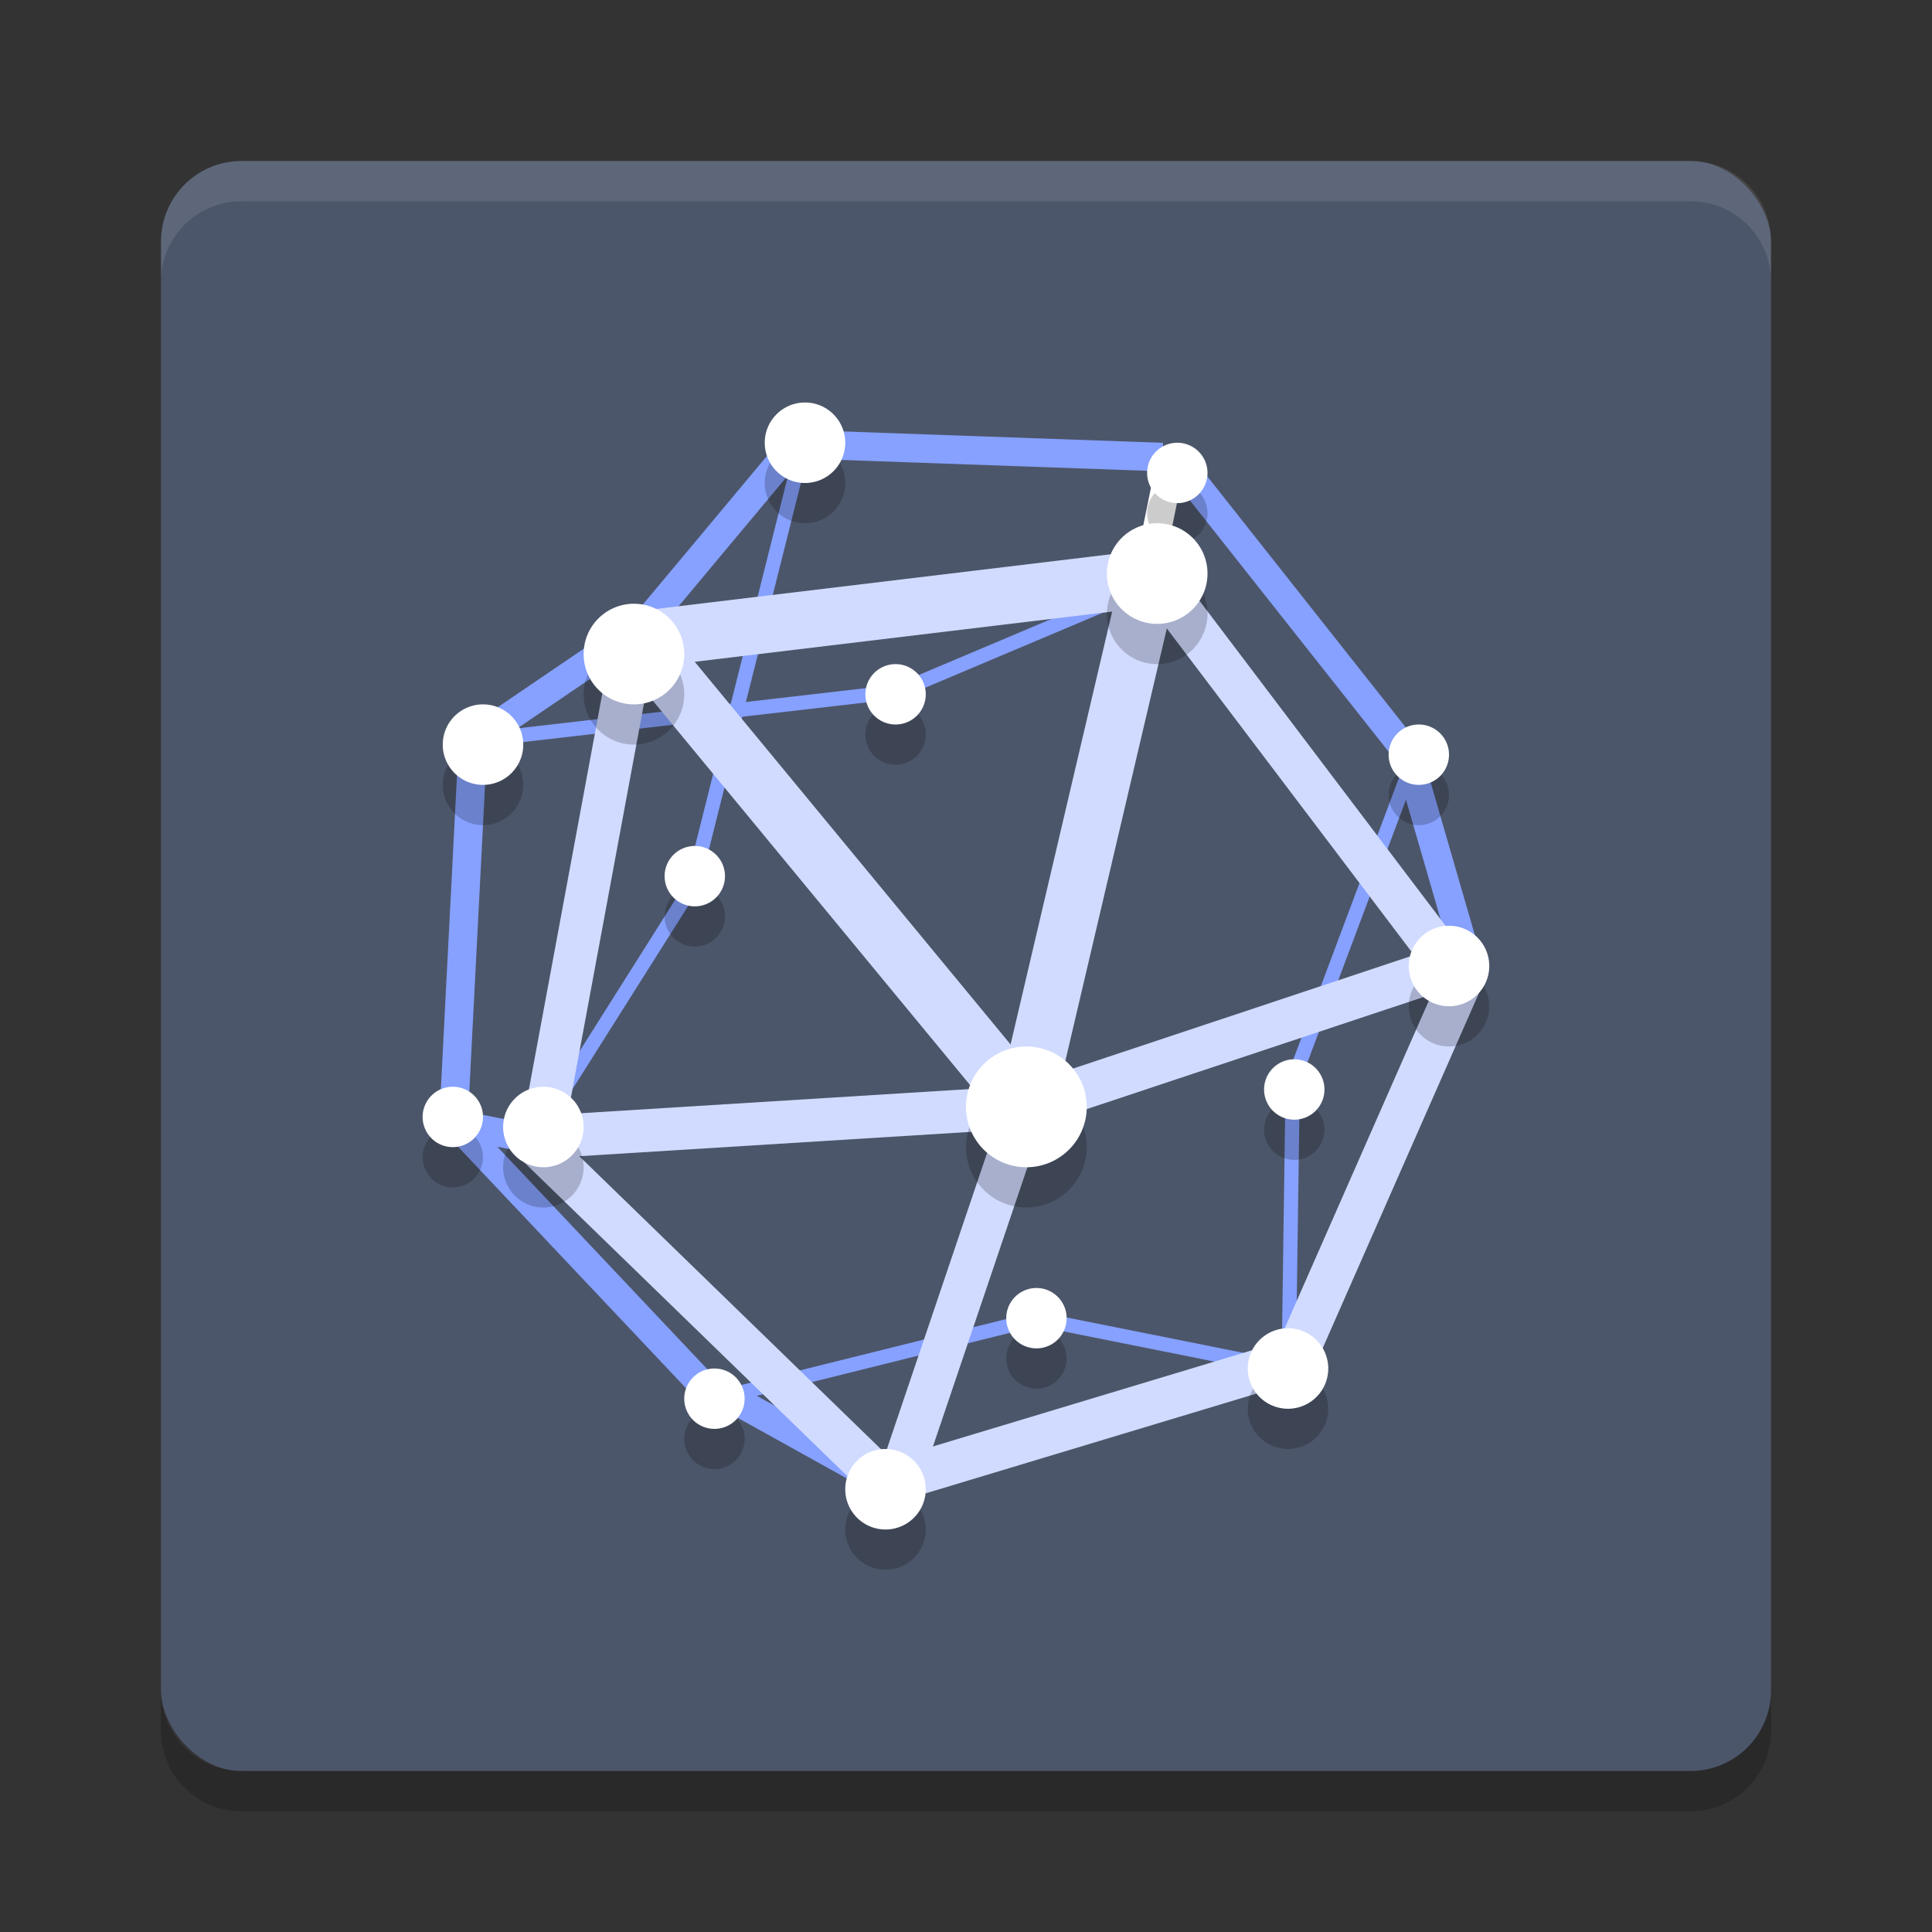 <?xml version="1.0" encoding="UTF-8" standalone="no"?>
<svg
   xmlns:dc="http://purl.org/dc/elements/1.1/"
   xmlns:cc="http://creativecommons.org/ns#"
   xmlns:rdf="http://www.w3.org/1999/02/22-rdf-syntax-ns#"
   xmlns:svg="http://www.w3.org/2000/svg"
   xmlns="http://www.w3.org/2000/svg"
   xmlns:sodipodi="http://sodipodi.sourceforge.net/DTD/sodipodi-0.dtd"
   xmlns:inkscape="http://www.inkscape.org/namespaces/inkscape"
   width="48"
   height="48"
   version="1"
   id="svg70"
   sodipodi:docname="sage-notebook.svg"
   inkscape:version="0.92.5 (2060ec1f9f, 2020-04-08)">
  <rect width="100%" height="100%" fill="#333333" stroke="none"/>
  <defs
     id="defs74" />
  <sodipodi:namedview
     pagecolor="#ffffff"
     bordercolor="#666666"
     borderopacity="1"
     objecttolerance="10"
     gridtolerance="10"
     guidetolerance="10"
     inkscape:pageopacity="0"
     inkscape:pageshadow="2"
     inkscape:window-width="765"
     inkscape:window-height="480"
     id="namedview72"
     showgrid="false"
     inkscape:zoom="4.9166667"
     inkscape:cx="24"
     inkscape:cy="24"
     inkscape:window-x="0"
     inkscape:window-y="28"
     inkscape:window-maximized="0"
     inkscape:current-layer="svg70" />
  <rect
     style="fill:#4c566a;fill-opacity:1"
     width="40"
     height="40"
     x="4"
     y="4"
     rx="2"
     ry="2"
     id="rect2" />
  <path
     style="fill:none;stroke:#86a1ff;stroke-width:0.709"
     d="M 36.561,24.226 34.992,18.806"
     id="path4" />
  <path
     style="fill:none;stroke:#86a1ff;stroke-width:0.354"
     d="m 32.059,27.022 3.054,-8.141"
     id="path6" />
  <path
     style="fill:none;stroke:#86a1ff;stroke-width:0.354"
     d="m 32.019,33.818 0.099,-6.981"
     id="path8" />
  <path
     style="fill:none;stroke:#86a1ff;stroke-width:0.354"
     d="M 25.76,32.764 32.019,34.018"
     id="path10" />
  <path
     style="fill:none;stroke:#86a1ff;stroke-width:0.709"
     d="M 21.9,36.804 17.641,34.439"
     id="path12" />
  <path
     style="fill:none;stroke:#86a1ff;stroke-width:0.354"
     d="m 17.741,34.76 8.018,-1.995"
     id="path14" />
  <path
     style="fill:none;stroke:#86a1ff;stroke-width:0.354"
     d="m 13.317,28.163 4.087,-6.474"
     id="path16" />
  <path
     style="fill:none;stroke:#86a1ff;stroke-width:0.709"
     d="m 11.877,18.331 3.796,-2.58"
     id="path18" />
  <path
     style="fill:none;stroke:#86a1ff;stroke-width:0.709"
     d="m 15.795,15.783 3.662,-4.383"
     id="path20" />
  <path
     style="fill:none;stroke:#86a1ff;stroke-width:0.354"
     d="m 22.303,17.183 6.352,-2.683"
     id="path22" />
  <path
     style="fill:none;stroke:#86a1ff;stroke-width:0.354"
     d="M 19.972,10.976 17.284,21.688"
     id="path24" />
  <path
     style="fill:none;stroke:#86a1ff;stroke-width:0.354"
     d="M 11.629,18.416 22.303,17.183"
     id="path26" />
  <path
     style="opacity:0.1;fill:#ffffff"
     d="M 6,4 C 4.892,4 4,4.892 4,6 V 7 C 4,5.892 4.892,5 6,5 h 36 c 1.108,0 2,0.892 2,2 V 6 C 44,4.892 43.108,4 42,4 Z"
     id="path28" />
  <path
     style="opacity:0.2"
     d="M 6,45 C 4.892,45 4,44.108 4,43 v -1 c 0,1.108 0.892,2 2,2 h 36 c 1.108,0 2,-0.892 2,-2 v 1 c 0,1.108 -0.892,2 -2,2 z"
     id="path30" />
  <path
     style="fill:none;stroke:#d1dbff;stroke-width:1.418"
     d="M 28.632,14.034 25.471,27.504"
     id="path32" />
  <path
     style="fill:none;stroke:#d1dbff;stroke-width:1.418"
     d="M 28.474,14.379 15.819,15.901"
     id="path34" />
  <path
     style="fill:none;stroke:#d1dbff;stroke-width:1.418"
     d="M 25.471,27.504 15.832,15.826"
     id="path36" />
  <path
     style="fill:none;stroke:#d1dbff;stroke-width:1.063"
     d="m 25.471,27.504 -3.252,9.613"
     id="path38" />
  <path
     style="fill:none;stroke:#d1dbff;stroke-width:1.063"
     d="M 13.459,28.264 15.795,15.664"
     id="path40" />
  <path
     style="fill:none;stroke:#d1dbff;stroke-width:1.063"
     d="M 22.037,36.89 13.398,28.501"
     id="path42" />
  <path
     style="fill:none;stroke:#d1dbff;stroke-width:1.063"
     d="M 32.136,33.791 22.001,36.847"
     id="path44" />
  <path
     style="fill:none;stroke:#d1dbff;stroke-width:1.063"
     d="m 36.346,24.258 -4.21,9.566"
     id="path46" />
  <path
     style="fill:none;stroke:#d1dbff;stroke-width:1.063"
     d="M 25.471,27.504 36,24"
     id="path48" />
  <path
     style="fill:none;stroke:#d1dbff;stroke-width:1.063"
     d="m 28.656,14.293 7.519,9.933"
     id="path50" />
  <path
     style="fill:none;stroke:#d1dbff;stroke-width:1.063"
     d="M 13.248,28.264 25.471,27.504"
     id="path52" />
  <path
     style="fill:none;stroke:#86a1ff;stroke-width:0.709"
     d="m 11.083,27.659 6.339,6.715"
     id="path54" />
  <path
     style="fill:none;stroke:#86a1ff;stroke-width:0.709"
     d="m 11.752,18.417 -0.475,9.242"
     id="path56" />
  <path
     style="fill:none;stroke:#86a1ff;stroke-width:0.709"
     d="m 19.454,11.021 9.43,0.335"
     id="path58" />
  <path
     style="fill:none;stroke:#86a1ff;stroke-width:0.709"
     d="M 35.113,18.881 29.139,11.324"
     id="path60" />
  <path
     style="fill:none;stroke:#ffffff;stroke-width:0.709"
     d="m 28.543,14.152 0.56,-2.753"
     id="path62" />
  <path
     style="fill:none;stroke:#86a1ff;stroke-width:0.709"
     d="M 13.577,28.371 11.107,27.885"
     id="path64" />
  <path
     style="opacity:0.2"
     d="m 20,11 a 1,1 0 0 0 -1,1 1,1 0 0 0 1,1 1,1 0 0 0 1,-1 1,1 0 0 0 -1,-1 z m 9.25,1 A 0.75,0.75 0 0 0 28.5,12.75 0.75,0.75 0 0 0 29.25,13.5 0.75,0.75 0 0 0 30,12.75 0.75,0.75 0 0 0 29.25,12 Z m -0.5,2 A 1.25,1.25 0 0 0 27.5,15.25 1.25,1.25 0 0 0 28.75,16.5 1.25,1.25 0 0 0 30,15.25 1.25,1.25 0 0 0 28.75,14 Z m -13,2 A 1.25,1.25 0 0 0 14.5,17.25 1.25,1.25 0 0 0 15.75,18.5 1.25,1.25 0 0 0 17,17.25 1.25,1.25 0 0 0 15.75,16 Z m 6.5,1.5 A 0.75,0.75 0 0 0 21.5,18.25 0.75,0.75 0 0 0 22.25,19 0.75,0.75 0 0 0 23,18.25 0.75,0.75 0 0 0 22.25,17.5 Z M 12,18.5 a 1,1 0 0 0 -1,1 1,1 0 0 0 1,1 1,1 0 0 0 1,-1 1,1 0 0 0 -1,-1 z M 35.25,19 A 0.75,0.75 0 0 0 34.5,19.75 0.75,0.75 0 0 0 35.25,20.5 0.75,0.75 0 0 0 36,19.75 0.75,0.75 0 0 0 35.25,19 Z m -17.988,3.018 a 0.75,0.75 0 0 0 -0.75,0.75 0.75,0.75 0 0 0 0.75,0.75 0.75,0.75 0 0 0 0.75,-0.75 0.75,0.75 0 0 0 -0.75,-0.75 z M 36,24 a 1,1 0 0 0 -1,1 1,1 0 0 0 1,1 1,1 0 0 0 1,-1 1,1 0 0 0 -1,-1 z M 25.5,27 A 1.5,1.5 0 0 0 24,28.5 1.5,1.5 0 0 0 25.5,30 1.5,1.5 0 0 0 27,28.5 1.5,1.5 0 0 0 25.5,27 Z m 6.656,0.318 a 0.75,0.75 0 0 0 -0.75,0.75 0.75,0.75 0 0 0 0.75,0.75 0.75,0.75 0 0 0 0.75,-0.75 0.75,0.75 0 0 0 -0.75,-0.75 z M 11.25,28 A 0.75,0.75 0 0 0 10.5,28.75 0.75,0.75 0 0 0 11.25,29.5 0.75,0.75 0 0 0 12,28.75 0.75,0.75 0 0 0 11.25,28 Z m 2.25,0 a 1,1 0 0 0 -1,1 1,1 0 0 0 1,1 1,1 0 0 0 1,-1 1,1 0 0 0 -1,-1 z m 12.25,5 A 0.75,0.75 0 0 0 25,33.75 0.75,0.75 0 0 0 25.75,34.5 0.75,0.75 0 0 0 26.5,33.75 0.75,0.75 0 0 0 25.75,33 Z M 32,34 a 1,1 0 0 0 -1,1 1,1 0 0 0 1,1 1,1 0 0 0 1,-1 1,1 0 0 0 -1,-1 z M 17.75,35 A 0.75,0.75 0 0 0 17,35.75 0.75,0.75 0 0 0 17.75,36.5 0.75,0.75 0 0 0 18.5,35.75 0.75,0.75 0 0 0 17.75,35 Z M 22,37 a 1,1 0 0 0 -1,1 1,1 0 0 0 1,1 1,1 0 0 0 1,-1 1,1 0 0 0 -1,-1 z"
     id="path66" />
  <path
     style="fill:#ffffff"
     d="m 20,10 a 1,1 0 0 0 -1,1 1,1 0 0 0 1,1 1,1 0 0 0 1,-1 1,1 0 0 0 -1,-1 z m 9.25,1 A 0.75,0.75 0 0 0 28.5,11.75 0.75,0.75 0 0 0 29.25,12.5 0.75,0.75 0 0 0 30,11.75 0.75,0.75 0 0 0 29.25,11 Z m -0.5,2 A 1.25,1.25 0 0 0 27.5,14.25 1.25,1.25 0 0 0 28.75,15.5 1.25,1.25 0 0 0 30,14.25 1.25,1.25 0 0 0 28.75,13 Z m -13,2 A 1.25,1.25 0 0 0 14.5,16.25 1.25,1.25 0 0 0 15.75,17.5 1.25,1.25 0 0 0 17,16.25 1.25,1.25 0 0 0 15.75,15 Z m 6.5,1.5 A 0.75,0.75 0 0 0 21.5,17.25 0.75,0.75 0 0 0 22.25,18 0.75,0.75 0 0 0 23,17.25 0.75,0.75 0 0 0 22.25,16.5 Z M 12,17.5 a 1,1 0 0 0 -1,1 1,1 0 0 0 1,1 1,1 0 0 0 1,-1 1,1 0 0 0 -1,-1 z M 35.25,18 A 0.75,0.75 0 0 0 34.5,18.75 0.75,0.75 0 0 0 35.25,19.5 0.75,0.75 0 0 0 36,18.75 0.75,0.75 0 0 0 35.25,18 Z m -17.988,3.018 a 0.75,0.75 0 0 0 -0.75,0.75 0.75,0.75 0 0 0 0.75,0.75 0.75,0.75 0 0 0 0.75,-0.75 0.75,0.75 0 0 0 -0.75,-0.75 z M 36,23 a 1,1 0 0 0 -1,1 1,1 0 0 0 1,1 1,1 0 0 0 1,-1 1,1 0 0 0 -1,-1 z M 25.5,26 A 1.5,1.5 0 0 0 24,27.5 1.5,1.5 0 0 0 25.5,29 1.5,1.5 0 0 0 27,27.5 1.5,1.5 0 0 0 25.5,26 Z m 6.656,0.318 a 0.75,0.75 0 0 0 -0.75,0.75 0.75,0.75 0 0 0 0.75,0.75 0.75,0.75 0 0 0 0.75,-0.75 0.75,0.75 0 0 0 -0.75,-0.75 z M 11.25,27 A 0.75,0.75 0 0 0 10.5,27.75 0.75,0.75 0 0 0 11.25,28.5 0.75,0.75 0 0 0 12,27.75 0.75,0.75 0 0 0 11.25,27 Z m 2.25,0 a 1,1 0 0 0 -1,1 1,1 0 0 0 1,1 1,1 0 0 0 1,-1 1,1 0 0 0 -1,-1 z m 12.25,5 A 0.75,0.75 0 0 0 25,32.75 0.75,0.75 0 0 0 25.75,33.5 0.75,0.75 0 0 0 26.5,32.75 0.75,0.75 0 0 0 25.75,32 Z M 32,33 a 1,1 0 0 0 -1,1 1,1 0 0 0 1,1 1,1 0 0 0 1,-1 1,1 0 0 0 -1,-1 z M 17.75,34 A 0.75,0.75 0 0 0 17,34.75 0.75,0.75 0 0 0 17.75,35.5 0.75,0.75 0 0 0 18.5,34.75 0.75,0.75 0 0 0 17.75,34 Z M 22,36 a 1,1 0 0 0 -1,1 1,1 0 0 0 1,1 1,1 0 0 0 1,-1 1,1 0 0 0 -1,-1 z"
     id="path68" />
</svg>
